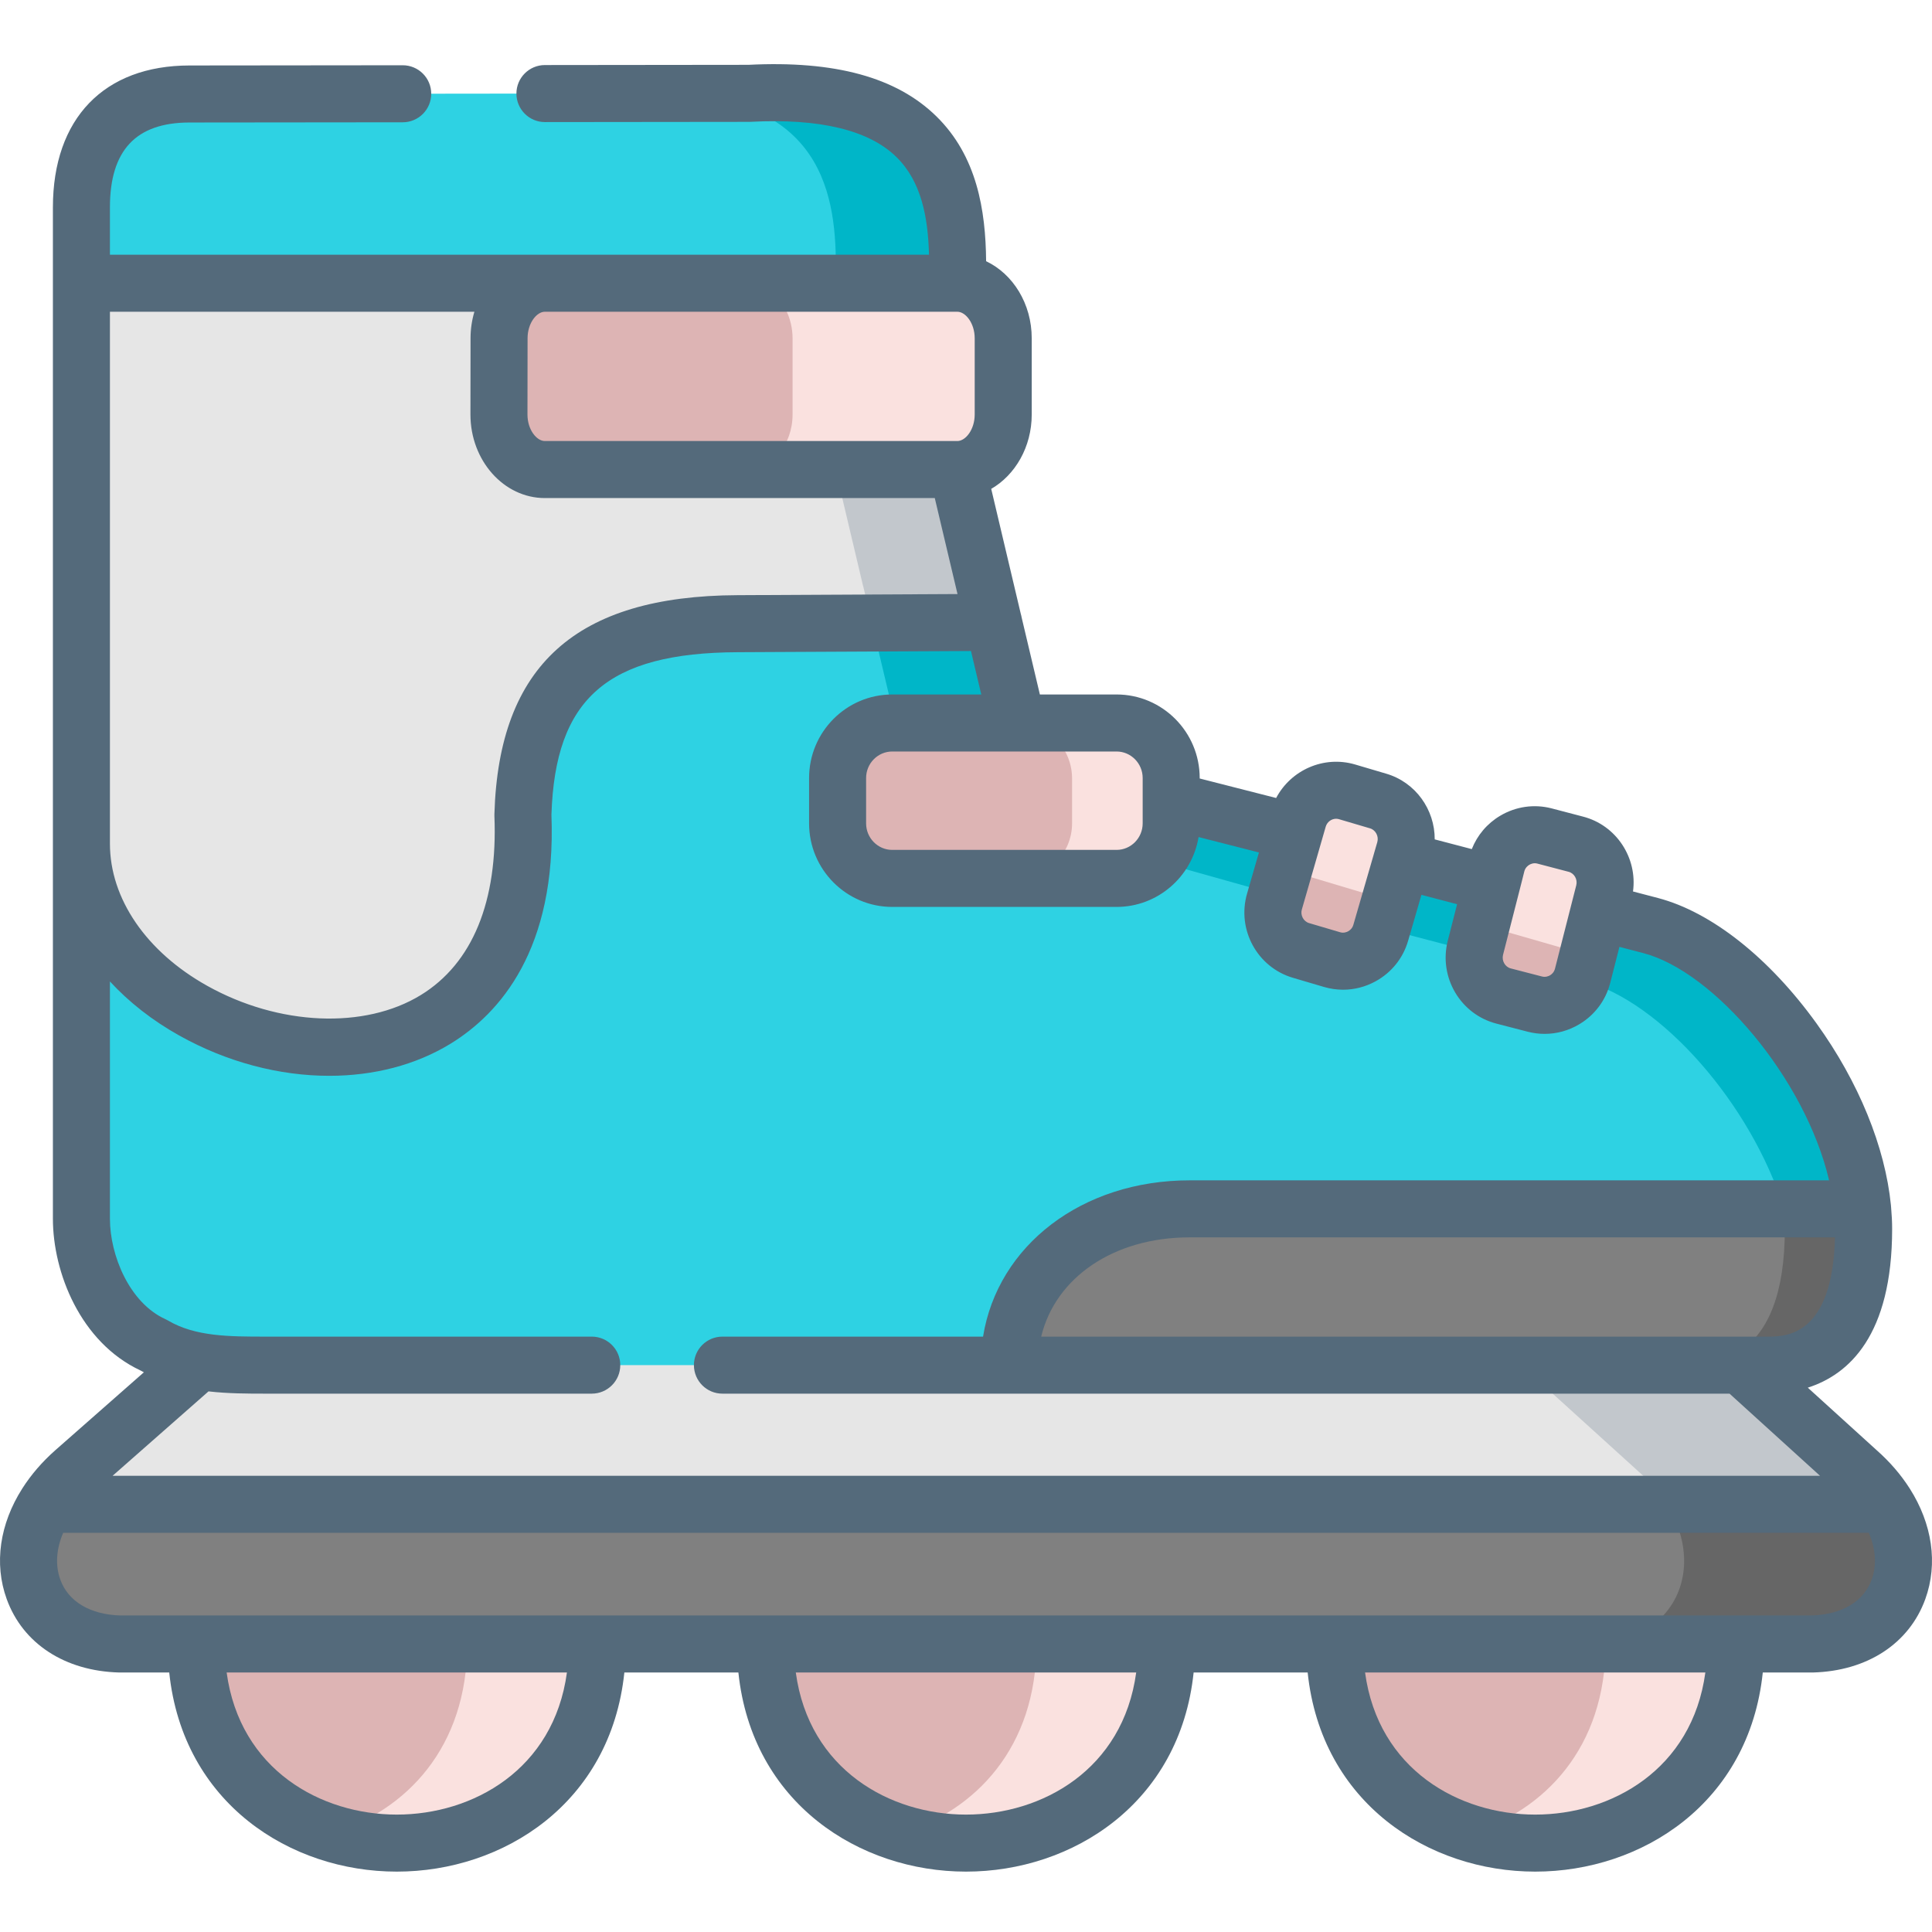<svg width="512" height="512" viewBox="0 0 512 512" fill="none" xmlns="http://www.w3.org/2000/svg">
<g clip-path="url(#clip0)">
<path fill-rule="evenodd" clip-rule="evenodd" d="M158.297 435.672L105.137 417.407L52.008 435.672C52.008 506.036 158.297 506.036 158.297 435.672Z" fill="#DDB4B4"/>
<path fill-rule="evenodd" clip-rule="evenodd" d="M256 417.407L202.84 435.672C202.84 506.032 309.16 506.032 309.16 435.672L256 417.407Z" fill="#DDB4B4"/>
<path fill-rule="evenodd" clip-rule="evenodd" d="M409.949 418.063L353.703 435.672C353.703 506.032 459.992 506.032 459.992 435.672L409.949 418.063Z" fill="#DDB4B4"/>
<path fill-rule="evenodd" clip-rule="evenodd" d="M499.803 398.653L255.999 379.7L12.195 398.653C1.512 415.696 9.957 435.102 31.773 435.676H480.225C502.042 435.102 510.487 415.696 499.803 398.653Z" fill="#808080"/>
<path fill-rule="evenodd" clip-rule="evenodd" d="M251.238 324.184L52.859 360.778L19.703 389.95C16.59 392.688 14.094 395.629 12.195 398.653H499.803C497.905 395.629 495.413 392.688 492.296 389.95L461.268 361.778L251.238 324.184Z" fill="#E6E6E6"/>
<path fill-rule="evenodd" clip-rule="evenodd" d="M267.476 361.777H468.831C483.85 361.574 493.882 351.527 493.882 325.668C493.882 323.899 493.796 322.156 493.628 320.359C490.62 288.477 461.663 251.629 437.464 245.289C395.585 234.301 362.968 225.594 310.378 212.18C290.484 205.903 274.245 199.278 269.601 191.602L261.015 155.321L195.472 155.122C156.851 154.977 139.621 170.508 138.574 205.786C142.429 300.465 21.574 272.035 21.574 213.434V322.984C21.574 335.914 28.574 350.957 40.699 356.465C44.527 358.719 48.605 360.035 52.855 360.777C58.469 361.746 64.418 361.773 70.453 361.773H267.476V361.777Z" fill="#2ED2E3"/>
<path fill-rule="evenodd" clip-rule="evenodd" d="M315.277 320.36C286.742 320.36 267.477 339.055 267.477 361.774H468.832C483.852 361.575 493.883 351.528 493.883 325.668C493.883 323.899 493.797 322.157 493.629 320.36H315.277Z" fill="#808080"/>
<path fill-rule="evenodd" clip-rule="evenodd" d="M343.051 220.516L337.75 238.895C336.137 244.434 339.336 250.286 344.805 251.883L353.024 254.309C358.52 255.907 364.329 252.711 365.915 247.172L371.469 227.965L371.528 227.821L372.266 225.251C373.852 219.715 370.676 213.864 365.18 212.266L356.965 209.84C351.465 208.243 345.684 211.438 344.071 216.973L343.333 219.544L343.051 220.516Z" fill="#DDB4B4"/>
<path fill-rule="evenodd" clip-rule="evenodd" d="M396.633 229.079L395.98 231.676L395.328 234.215L390.992 251.2C389.578 256.794 392.922 262.532 398.476 263.958L406.75 266.098C412.305 267.524 417.996 264.157 419.414 258.563L423.723 241.696L424.402 239.04L425.055 236.442C426.473 230.876 423.129 225.137 417.574 223.711L409.301 221.544C403.746 220.114 398.051 223.512 396.633 229.079V229.079Z" fill="#DDB4B4"/>
<path fill-rule="evenodd" clip-rule="evenodd" d="M198.535 24.735L50.25 24.907C33.137 24.907 21.574 34.411 21.574 54.962V75.059L132.258 104.516L253.703 75.059C254.414 51.825 251.496 21.997 198.535 24.735Z" fill="#2ED2E3"/>
<path fill-rule="evenodd" clip-rule="evenodd" d="M144.27 75.059H21.574V223.598C21.574 282.168 142.43 310.625 138.574 215.95C139.621 180.641 156.852 165.454 195.473 165.286L263.312 164.942L253.703 124.438C260.391 124.438 265.859 117.875 265.859 109.852V89.641C265.859 81.622 260.391 75.055 253.703 75.055H144.27V75.059Z" fill="#E6E6E6"/>
<path fill-rule="evenodd" clip-rule="evenodd" d="M245.176 75.059H144.27C137.641 75.114 132.258 81.68 132.258 89.645L132.227 109.852C132.227 117.875 137.695 124.438 144.383 124.438H253.707C260.395 124.438 265.863 117.875 265.863 109.852V89.641C265.863 81.622 260.395 75.055 253.707 75.055H245.176V75.059Z" fill="#DDB4B4"/>
<path fill-rule="evenodd" clip-rule="evenodd" d="M269.602 191.598H236.449C228.488 191.598 221.969 198.165 221.969 206.184V218.204C221.969 226.223 228.484 232.79 236.449 232.79H295.898C303.859 232.79 310.379 226.223 310.379 218.204V206.184C310.379 198.165 303.863 191.598 295.898 191.598H269.602Z" fill="#DDB4B4"/>
<path fill-rule="evenodd" clip-rule="evenodd" d="M158.297 435.671H123.812C123.812 463.132 107.633 479.859 87.91 485.91C118.77 495.328 158.297 478.574 158.297 435.671Z" fill="#FAE1DF"/>
<path fill-rule="evenodd" clip-rule="evenodd" d="M309.16 435.671H274.676C274.676 463.132 258.492 479.859 238.773 485.91C269.602 495.328 309.16 478.574 309.16 435.671Z" fill="#FAE1DF"/>
<path fill-rule="evenodd" clip-rule="evenodd" d="M425.506 435.671C425.506 463.132 409.354 479.859 389.604 485.91C420.463 495.328 459.99 478.574 459.99 435.671H425.506Z" fill="#FAE1DF"/>
<path fill-rule="evenodd" clip-rule="evenodd" d="M461.27 361.778H403.148L434.207 389.95C435.652 391.204 436.953 392.516 438.117 393.856C439.477 395.426 440.664 397.028 441.688 398.653H499.805C497.906 395.625 495.41 392.688 492.297 389.946L461.27 361.778Z" fill="#C2C7CC"/>
<path fill-rule="evenodd" clip-rule="evenodd" d="M499.803 398.652H441.686C448.541 409.558 447.553 421.429 440.213 428.711C436.104 432.82 429.982 435.472 422.104 435.675H480.221C502.041 435.101 510.486 415.695 499.803 398.652V398.652Z" fill="#666666"/>
<path fill-rule="evenodd" clip-rule="evenodd" d="M493.627 320.359H472.771C472.912 322.156 472.998 323.898 472.998 325.668C472.998 342.738 468.635 352.926 461.354 357.922C457.584 360.492 453.049 361.687 447.947 361.773H468.834C483.85 361.574 493.881 351.527 493.881 325.668C493.881 323.898 493.795 322.156 493.627 320.359V320.359Z" fill="#666666"/>
<path fill-rule="evenodd" clip-rule="evenodd" d="M245.176 75.059H197.996C203.492 75.114 208.168 79.653 209.586 85.762C209.867 86.989 210.039 88.301 210.039 89.645V109.852C210.039 117.875 204.57 124.438 197.883 124.438H253.707C260.395 124.438 265.863 117.875 265.863 109.852V89.641C265.863 81.622 260.395 75.055 253.707 75.055H245.176V75.059Z" fill="#FAE1DF"/>
<path fill-rule="evenodd" clip-rule="evenodd" d="M253.703 75.059C254.414 51.825 251.496 21.997 198.535 24.735L178.812 24.766C219.672 27.106 222.082 53.821 221.43 75.059H253.703Z" fill="#00B6C8"/>
<path fill-rule="evenodd" clip-rule="evenodd" d="M250.617 124.438H222.281C221.996 124.465 221.715 124.465 221.43 124.465L228.711 155.239L228.77 155.379L231.035 164.969L231.062 165.114L263.312 164.942L261.016 155.325L253.703 124.438H250.617Z" fill="#C2C7CC"/>
<path fill-rule="evenodd" clip-rule="evenodd" d="M263.312 164.942L231.062 165.114L237.355 191.598H269.602L263.312 164.942Z" fill="#00B6C8"/>
<path fill-rule="evenodd" clip-rule="evenodd" d="M292.215 191.598H269.688H269.715C276.203 191.657 281.699 196.051 283.484 202.016C283.883 203.36 284.109 204.758 284.109 206.184V218.204C284.109 226.223 277.594 232.79 269.602 232.79H295.898C303.859 232.79 310.379 226.223 310.379 218.204V206.184C310.379 198.165 303.859 191.598 295.898 191.598H292.215Z" fill="#FAE1DF"/>
<path fill-rule="evenodd" clip-rule="evenodd" d="M395.328 234.215C394.449 237.669 393.035 241.637 392.551 245.032L420.719 253.137C421.938 250.001 422.844 245.09 423.723 241.692L425.055 236.442C426.473 230.876 423.129 225.137 417.574 223.711L409.301 221.544C403.746 220.114 398.051 223.512 396.633 229.079L395.328 234.215Z" fill="#FAE1DF"/>
<path fill-rule="evenodd" clip-rule="evenodd" d="M395.328 234.215L371.469 227.965L366.285 245.918C374.531 248.059 382.605 250.2 390.766 252.34C390.824 251.969 390.879 251.598 390.992 251.2L395.328 234.215Z" fill="#00B6C8"/>
<path fill-rule="evenodd" clip-rule="evenodd" d="M356.961 209.84C351.465 208.243 345.684 211.438 344.07 216.973L343.051 220.512L340.215 230.305L368.352 238.723L371.469 227.961L372.262 225.251C373.852 219.715 370.676 213.864 365.18 212.262L356.961 209.84Z" fill="#FAE1DF"/>
<path fill-rule="evenodd" clip-rule="evenodd" d="M343.051 220.571C332.934 217.973 322.164 215.208 310.379 212.18V218.204C310.379 222.028 308.875 225.54 306.438 228.165L338.262 237.098L339.934 231.305L343.051 220.571Z" fill="#00B6C8"/>
<path fill-rule="evenodd" clip-rule="evenodd" d="M493.627 320.359C490.623 288.477 461.662 251.625 437.463 245.289C437.408 245.262 437.35 245.262 437.295 245.23L435.65 244.805L423.721 241.695C423.721 241.723 423.721 241.75 423.693 241.781C422.9 244.949 422.049 249.344 420.975 252.453L419.416 258.562C419.303 258.992 419.189 259.391 419.018 259.789C419.217 259.82 419.416 259.875 419.643 259.934C440.186 265.328 464.158 292.699 472.771 320.359H493.627Z" fill="#00B6C8"/>
<path d="M506.116 394.5C506.089 394.465 506.066 394.425 506.042 394.386C503.757 390.816 500.843 387.414 497.331 384.312L479.085 367.746C489.948 364.273 501.437 353.922 501.437 325.668C501.437 323.844 501.339 321.98 501.171 320.094C501.159 319.863 501.144 319.629 501.116 319.402C499.585 303.957 492.589 286.738 481.386 271.203C468.843 253.801 453.531 241.695 439.378 237.981L432.765 236.25C433.968 227.32 428.347 218.676 419.488 216.402L411.175 214.223C406.542 213.031 401.71 213.727 397.578 216.176C394.109 218.234 391.503 221.324 390.039 225.02L380.214 222.445C380.257 214.578 375.16 207.297 367.316 205.02L359.07 202.582C350.773 200.172 342.105 204.074 338.191 211.477L317.933 206.309V206.188C317.933 193.977 308.047 184.043 295.898 184.043H275.578L270.742 163.621C270.687 163.293 270.613 162.969 270.515 162.66L262.683 129.555C269.051 125.879 273.418 118.43 273.418 109.852V89.645C273.418 80.469 268.426 72.582 261.332 69.227C261.215 55.688 258.898 41.352 248.129 30.809C237.578 20.481 221.293 16.024 198.336 17.18L144.406 17.239C140.231 17.243 136.852 20.63 136.856 24.801C136.859 28.973 140.242 32.352 144.41 32.352H144.422L198.543 32.294C198.672 32.294 198.797 32.29 198.926 32.282C217.273 31.329 230.269 34.473 237.558 41.61C244.152 48.067 245.945 57.536 246.195 67.501H29.133V54.962C29.133 39.825 36.039 32.465 50.258 32.465L106.731 32.407C110.906 32.403 114.285 29.016 114.281 24.84C114.278 20.669 110.895 17.294 106.727 17.294C106.723 17.294 106.719 17.294 106.719 17.294L50.25 17.352C27.563 17.352 14.02 31.411 14.02 54.962V322.984C14.02 337.16 21.278 355.707 37.207 363.176C37.512 363.351 37.821 363.504 38.129 363.672L14.707 384.281C11.176 387.394 8.247 390.808 5.954 394.394C5.934 394.425 5.915 394.457 5.895 394.488C-0.039 403.82 -1.652 414.324 1.782 423.785C6.059 435.578 17.196 442.843 31.575 443.23H31.778H44.848C48.473 477.91 76.969 495.999 105.153 495.999C133.336 495.999 161.836 477.91 165.461 443.23H195.68C199.305 477.91 227.812 495.999 256.004 495.999C284.191 495.999 312.695 477.91 316.324 443.23H346.543C350.168 477.91 378.668 495.999 406.851 495.999C435.035 495.999 463.531 477.91 467.156 443.23H480.226H480.429C494.808 442.843 505.945 435.578 510.222 423.785C513.648 414.328 512.038 403.832 506.116 394.5V394.5ZM468.781 354.219H275.926C279.683 338.605 295.078 327.914 315.277 327.914H486.292C485.632 353.898 473.491 354.156 468.781 354.219ZM403.957 230.941C404.21 229.941 404.898 229.406 405.285 229.18C405.664 228.953 406.449 228.613 407.382 228.852L415.691 231.031C417.191 231.414 418.121 233.039 417.726 234.602L412.089 256.707C411.835 257.707 411.156 258.238 410.777 258.465C410.398 258.688 409.609 259.031 408.64 258.781L400.355 256.637C398.859 256.25 397.929 254.613 398.316 253.059L403.312 233.512L403.957 230.941ZM354.074 216.981C354.324 216.981 354.574 217.016 354.82 217.086L363.07 219.52C364.558 219.953 365.441 221.625 365 223.168L364.222 225.848C364.203 225.914 364.179 225.981 364.16 226.047C364.156 226.07 364.152 226.094 364.148 226.113L358.652 245.09C358.371 246.078 357.671 246.586 357.281 246.801C356.894 247.016 356.097 247.332 355.164 247.059L346.925 244.629C345.437 244.195 344.558 242.539 345.004 241.012C345.007 241.004 345.007 240.996 345.011 240.992L351.324 219.094C351.695 217.813 352.851 216.981 354.074 216.981V216.981ZM302.82 206.184V218.203C302.82 222.078 299.715 225.231 295.898 225.231H236.449C232.633 225.231 229.527 222.078 229.527 218.203V206.184C229.527 202.309 232.633 199.156 236.449 199.156H269.574C269.582 199.156 269.59 199.16 269.597 199.16C269.605 199.16 269.617 199.156 269.629 199.156H295.898C299.715 199.156 302.82 202.309 302.82 206.184V206.184ZM253.703 82.614C255.875 82.614 258.305 85.621 258.305 89.645V109.852C258.305 113.875 255.875 116.879 253.703 116.879H144.383C142.215 116.879 139.785 113.875 139.785 109.864L139.813 89.645C139.813 85.621 142.227 82.614 144.383 82.614H253.703ZM125.719 82.614C125.063 84.821 124.699 87.18 124.699 89.633L124.672 109.852C124.672 122.059 133.516 131.993 144.383 131.993H247.726L253.75 157.43L195.441 157.727C152.66 157.914 132.192 176.344 131.024 215.723C131.016 215.902 131.02 216.078 131.024 216.254C131.945 238.887 125.207 255.293 111.535 263.688C96.633 272.84 73.864 271.852 54.879 261.23C38.758 252.215 29.133 238.145 29.133 223.598V82.614H125.719ZM70.453 369.332H156.824C160.996 369.332 164.379 365.949 164.379 361.773C164.379 357.601 160.996 354.219 156.824 354.219H70.453C60.84 354.219 51.758 354.219 44.543 349.957C44.309 349.82 44.071 349.695 43.825 349.586C34.282 345.25 29.133 332.644 29.133 322.984V260.098C34.16 265.559 40.336 270.414 47.5 274.422C60.192 281.523 74.075 285.102 87.258 285.102C98.985 285.102 110.16 282.269 119.445 276.566C132.391 268.617 147.512 251.641 146.137 215.914C147.125 185.074 160.988 172.992 195.512 172.84L257.32 172.528L260.047 184.043H236.449C224.297 184.043 214.414 193.977 214.414 206.184V218.203C214.414 230.41 224.301 240.344 236.449 240.344H295.898C306.82 240.344 315.906 232.32 317.632 221.828L333.629 225.91L330.492 236.793C327.718 246.34 333.183 256.359 342.664 259.133L350.914 261.566C352.566 262.047 354.253 262.285 355.929 262.285C358.921 262.285 361.886 261.527 364.586 260.035C368.804 257.707 371.855 253.879 373.175 249.281L376.691 237.145L386.148 239.621L383.671 249.328C383.671 249.332 383.671 249.34 383.667 249.344C381.23 258.98 387.027 268.82 396.582 271.273L404.867 273.418C406.355 273.801 407.859 273.988 409.355 273.988C412.539 273.988 415.675 273.133 418.488 271.461C422.628 269.008 425.558 265.082 426.738 260.434L429.163 250.93L435.55 252.598C454.242 257.504 478.386 285.758 484.73 312.801H315.281C286.636 312.801 264.39 330.14 260.519 354.219H191.449C187.277 354.219 183.895 357.601 183.895 361.773C183.895 365.949 187.277 369.332 191.449 369.332H458.347L482.32 391.097H29.84L55.258 368.73C60.446 369.324 65.598 369.332 70.453 369.332V369.332ZM105.153 480.886C85.063 480.886 63.571 469.039 60.063 443.23H150.242C146.734 469.039 125.242 480.886 105.153 480.886ZM256 480.886C235.902 480.886 214.406 469.039 210.894 443.23H301.105C297.593 469.039 276.097 480.886 256 480.886V480.886ZM406.847 480.886C386.757 480.886 365.265 469.039 361.757 443.23H451.937C448.429 469.039 426.937 480.886 406.847 480.886ZM496.011 418.629C493.909 424.421 488.12 427.875 480.12 428.117H31.879C23.879 427.875 18.09 424.421 15.989 418.629C14.594 414.789 14.922 410.472 16.743 406.211H495.257C497.077 410.472 497.405 414.789 496.011 418.629V418.629Z" fill="#546A7B"/>
</g>
<defs>
<clipPath id="clip0">
<rect width="512" height="512" fill="white"/>
</clipPath>
</defs>
</svg>

